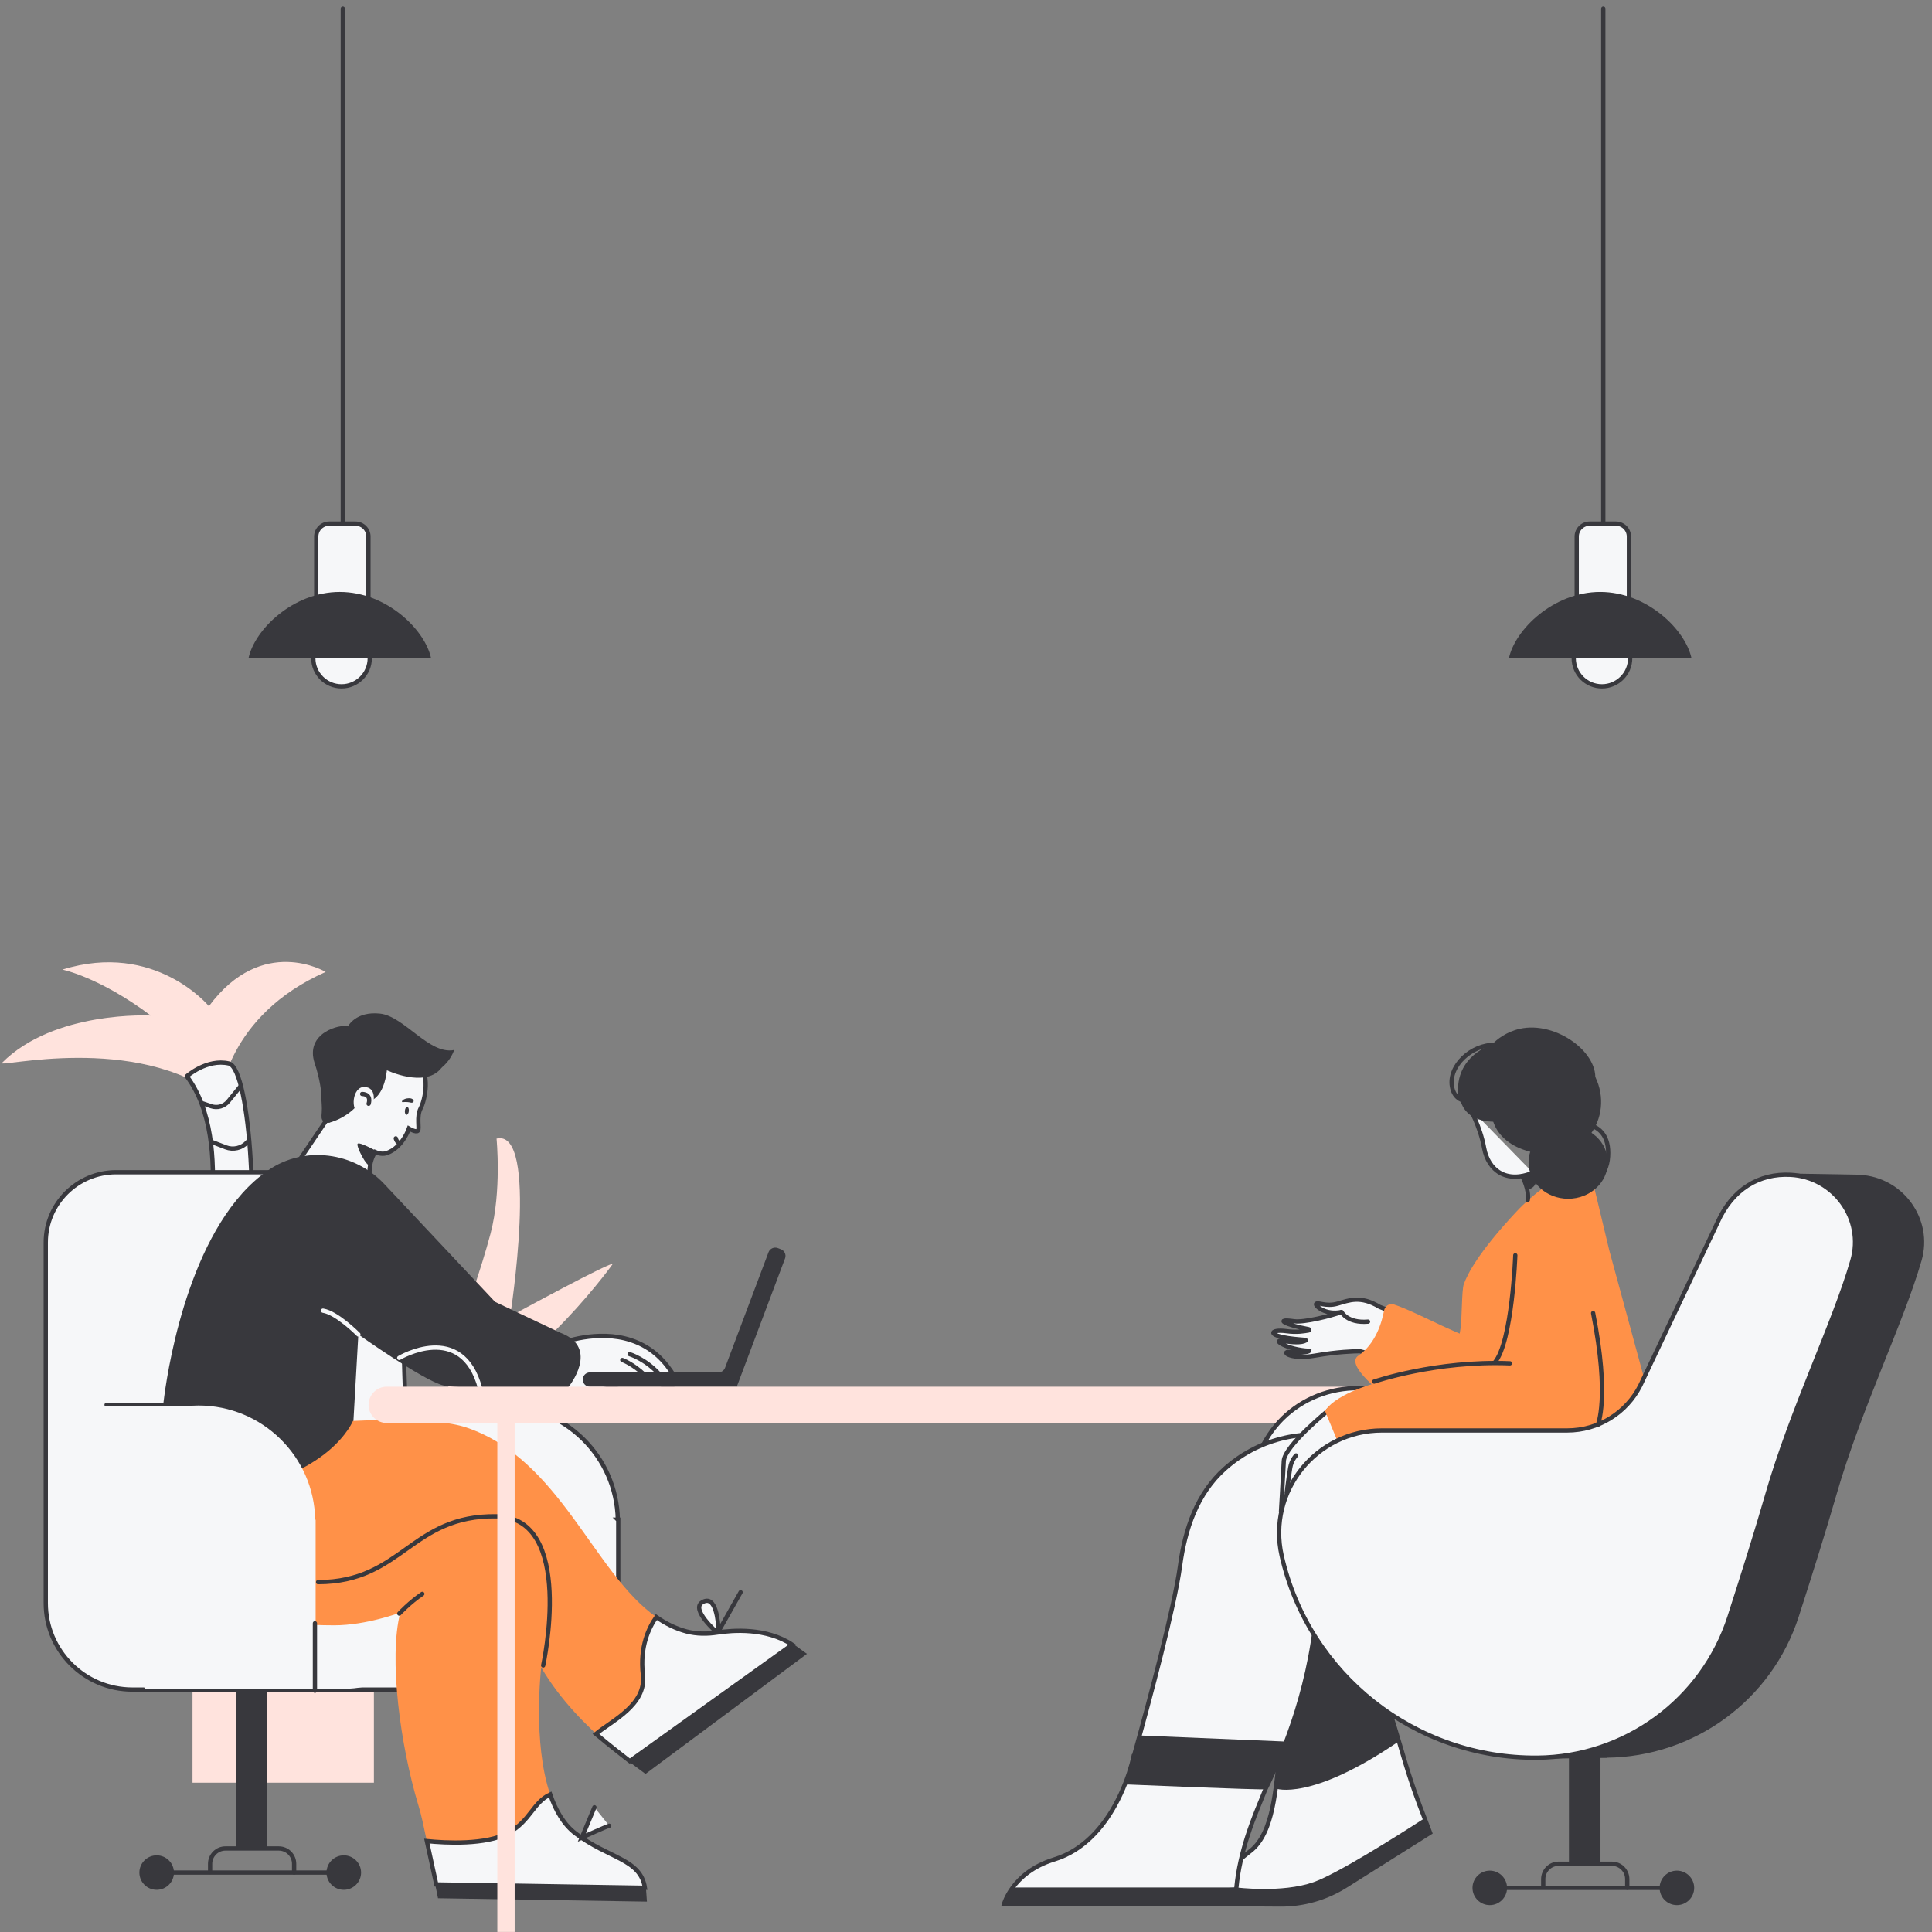 <svg width="226" height="226" viewBox="0 0 226 226" fill="none" xmlns="http://www.w3.org/2000/svg">
<rect x="0" y="0" width="226" height="226" fill="#808080" stroke="none"/>
<g id="Group 8162601">
<path id="Vector" d="M58.084 133.189C58.084 133.189 58.694 139.327 57.385 144.29C55.114 152.888 50.649 162.431 52.96 162.582C60.379 163.06 71.15 148.636 71.628 147.92C72.107 147.203 59.676 153.975 59.676 153.975C59.676 153.975 63.124 131.99 58.088 133.189H58.084Z" fill="#FFE3DD"/>
<path id="Vector_2" d="M43.738 193.174H22.52V208.534H43.738V193.174Z" fill="#FFE3DD"/>
<path id="Vector_3" d="M0.226 124.332C-0.419 124.98 15.851 120.762 25.767 128.4C25.767 128.4 26.514 118.818 38.095 113.693C38.095 113.693 30.705 109.241 24.438 117.702C24.438 117.702 18.137 110.05 7.298 113.421C7.298 113.421 11.587 114.263 17.634 118.794C17.634 118.794 6.336 118.18 0.231 124.332H0.226Z" fill="#FFE3DD"/>
<path id="Vector_4" d="M21.854 125.896C21.854 125.896 24.188 123.816 26.772 124.401C29.356 124.985 30.441 145.274 28.355 149.766C26.269 154.257 23.353 149.434 23.353 149.434C23.353 149.434 27.691 133.632 21.854 125.901V125.896Z" fill="#F6F7F9" stroke="#38383D" stroke-width="0.5" stroke-miterlimit="10" stroke-linecap="round"/>
<g id="Vector_5">
<path d="M23.744 129.077L24.706 129.404C25.429 129.647 26.226 129.418 26.704 128.829L28.174 127.021" fill="#F6F7F9"/>
<path d="M23.744 129.077L24.706 129.404C25.429 129.647 26.226 129.418 26.704 128.829L28.174 127.021" stroke="#38383D" stroke-width="0.5" stroke-miterlimit="10" stroke-linecap="round"/>
</g>
<g id="Vector_6">
<path d="M24.848 133.608L26.406 134.207C27.28 134.543 28.277 134.314 28.912 133.622L29.073 133.447" fill="#F6F7F9"/>
<path d="M24.848 133.608L26.406 134.207C27.28 134.543 28.277 134.314 28.912 133.622L29.073 133.447" stroke="#38383D" stroke-width="0.5" stroke-miterlimit="10" stroke-linecap="round"/>
</g>
<path id="Vector_7" d="M184.088 76.993C184.088 78.815 185.568 80.286 187.39 80.286C189.212 80.286 190.692 78.81 190.692 76.993C190.692 75.176 189.212 73.7 187.39 73.7C185.568 73.7 184.088 75.176 184.088 76.993Z" fill="#F6F7F9" stroke="#38383D" stroke-width="0.5" stroke-miterlimit="10" stroke-linecap="round"/>
<path id="Vector_8" d="M187.547 73.739V1" stroke="#38383D" stroke-width="0.5" stroke-miterlimit="10" stroke-linecap="round"/>
<path id="Vector_9" d="M189.026 61.249H185.959C185.12 61.249 184.439 61.927 184.439 62.764V69.93C184.439 70.766 185.12 71.445 185.959 71.445H189.026C189.865 71.445 190.545 70.766 190.545 69.93V62.764C190.545 61.927 189.865 61.249 189.026 61.249Z" fill="#F6F7F9" stroke="#38383D" stroke-width="0.5" stroke-miterlimit="10" stroke-linecap="round"/>
<path id="Vector_10" d="M197.868 77.002H176.508C177.206 73.661 181.72 69.242 187.185 69.242C192.651 69.242 197.164 73.661 197.868 77.002Z" fill="#38383D"/>
<path id="Vector_11" d="M36.65 76.993C36.65 78.815 38.13 80.286 39.952 80.286C41.774 80.286 43.254 78.81 43.254 76.993C43.254 75.176 41.774 73.7 39.952 73.7C38.13 73.7 36.65 75.176 36.65 76.993Z" fill="#F6F7F9" stroke="#38383D" stroke-width="0.5" stroke-miterlimit="10" stroke-linecap="round"/>
<path id="Vector_12" d="M40.102 73.739V1" stroke="#38383D" stroke-width="0.5" stroke-miterlimit="10" stroke-linecap="round"/>
<path id="Vector_13" d="M41.581 61.249H38.513C37.674 61.249 36.994 61.927 36.994 62.764V69.93C36.994 70.766 37.674 71.445 38.513 71.445H41.581C42.42 71.445 43.1 70.766 43.1 69.93V62.764C43.1 61.927 42.42 61.249 41.581 61.249Z" fill="#F6F7F9" stroke="#38383D" stroke-width="0.5" stroke-miterlimit="10" stroke-linecap="round"/>
<path id="Vector_14" d="M50.428 77.002H29.068C29.767 73.661 34.28 69.242 39.746 69.242C45.212 69.242 49.725 73.661 50.428 77.002Z" fill="#38383D"/>
<g id="Vector_15">
<path d="M83.893 190.977C83.893 190.977 80.757 188.274 82.139 187.436C83.785 186.437 84.015 189.857 84.049 190.656C84.049 190.704 84.112 190.714 84.137 190.675L86.633 186.257" fill="#F6F7F9"/>
<path d="M83.893 190.977C83.893 190.977 80.757 188.274 82.139 187.436C83.785 186.437 84.015 189.857 84.049 190.656C84.049 190.704 84.112 190.714 84.137 190.675L86.633 186.257" stroke="#38383D" stroke-width="0.5" stroke-miterlimit="10" stroke-linecap="round"/>
</g>
<path id="Vector_16" d="M37.621 130.587C37.621 130.587 38.011 127.971 36.815 124.391C35.618 120.81 39.809 119.763 40.708 120.06C40.708 120.06 41.606 118.268 44.449 118.57C47.292 118.867 50.213 123.422 53.129 122.822C53.129 122.822 52.181 125.857 48.88 125.76C45.578 125.662 37.626 130.587 37.626 130.587H37.621Z" fill="#38383D"/>
<path id="Vector_17" d="M66.138 162.577C66.138 162.577 70.47 163.376 73.084 161.472C74.349 160.546 76.117 160.57 77.187 161.71C77.265 161.793 77.343 161.886 77.421 161.978C77.592 162.188 77.851 162.305 78.12 162.3C78.799 162.285 79.214 161.54 78.862 160.96C77.905 159.401 76.459 157.653 73.821 156.776C69.879 155.465 65.684 157.107 65.684 157.107C65.684 157.107 66.753 160.127 66.138 162.573V162.577Z" fill="#F6F7F9" stroke="#38383D" stroke-width="0.5" stroke-miterlimit="10" stroke-linecap="round"/>
<path id="Vector_18" d="M72.271 177.771C72.13 170.371 66.073 164.414 58.619 164.414C58.355 164.414 58.096 164.424 57.837 164.438H45.563V172.184H46.281C45.436 173.957 44.957 175.939 44.957 178.034C44.957 185.555 51.072 191.654 58.614 191.654C58.717 191.654 58.819 191.649 58.922 191.645V193.861H72.32V177.766H72.266L72.271 177.771Z" fill="#F6F7F9" stroke="#38383D" stroke-width="0.5" stroke-miterlimit="10" stroke-linecap="round"/>
<path id="Vector_19" d="M38.861 137.125H13.589C9.041 137.125 5.354 140.802 5.354 145.338V187.528C5.354 193.116 9.896 197.641 15.494 197.641H49.011C49.011 197.641 46.886 162.017 47.092 145.43C47.15 140.856 43.443 137.12 38.856 137.12L38.861 137.125Z" fill="#F6F7F9" stroke="#38383D" stroke-width="0.5" stroke-miterlimit="10" stroke-linecap="round"/>
<path id="Vector_20" d="M48.714 123.899C46.994 122.247 43.228 122.121 41.016 124.293C39.653 125.633 38.583 128.103 38.886 129.993L35.164 135.512C35.164 135.512 39.619 138.065 43.248 137.636C43.248 137.636 43.033 136.058 43.883 134.752C44.352 134.962 44.84 135.04 45.304 134.864C47.112 134.182 47.839 132.015 47.839 132.015C47.839 132.015 48.66 132.507 48.885 132.273C49.114 132.039 48.694 130.626 49.202 129.657C49.71 128.687 50.438 125.555 48.714 123.904V123.899Z" fill="#F6F7F9" stroke="#38383D" stroke-width="0.5" stroke-miterlimit="10" stroke-linecap="round"/>
<path id="Vector_21" d="M38.78 131.143C38.325 131.62 37.544 131.24 37.617 130.587C37.681 130.056 37.686 129.389 37.588 128.551C37.197 125.243 39.727 119.69 45.486 120.348C50.498 120.918 50.844 124.537 49.765 125.692C49.531 125.94 49.145 125.964 48.876 125.76C48.041 125.127 45.682 123.602 42.736 123.884C42.468 123.909 42.243 124.108 42.17 124.371C41.837 125.58 40.753 129.067 38.78 131.138V131.143Z" fill="#38383D"/>
<path id="Vector_22" d="M38.451 131.347C38.451 131.347 41.011 130.787 42.452 128.415L43.448 128.726C43.448 128.726 44.908 128.278 45.26 125.195C45.26 125.195 49.588 127.255 51.522 125.058C53.456 122.861 47.81 121.566 44.777 121.517C41.743 121.468 37.938 128.668 38.451 131.342V131.347Z" fill="#38383D"/>
<path id="Vector_23" d="M43.67 129.019C43.67 129.019 44.104 127.211 42.644 127.148C41.183 127.085 40.968 130.017 42.058 130.207C43.147 130.402 43.675 129.019 43.675 129.019H43.67Z" fill="#F6F7F9"/>
<g id="Vector_24">
<path d="M43.12 129.116C43.12 129.116 43.536 128.015 42.363 127.967L43.12 129.116Z" fill="#F6F7F9"/>
<path d="M43.12 129.116C43.12 129.116 43.536 128.015 42.363 127.967" stroke="#38383D" stroke-width="0.5" stroke-miterlimit="10" stroke-linecap="round"/>
</g>
<path id="Vector_25" d="M47.362 129.92C47.337 130.173 47.42 130.392 47.547 130.407C47.674 130.422 47.801 130.222 47.826 129.969C47.85 129.715 47.767 129.496 47.64 129.481C47.513 129.467 47.386 129.667 47.362 129.92Z" fill="#38383D"/>
<path id="Vector_26" d="M47.108 128.931C47.108 128.931 47.523 128.858 48.031 128.975C48.539 129.092 48.539 128.459 47.836 128.468C47.133 128.478 46.859 128.921 47.103 128.931H47.108Z" fill="#38383D"/>
<path id="Vector_27" d="M44.039 134.65C44.039 134.65 42.027 133.525 41.832 133.793C41.641 134.061 42.926 136.642 43.336 136.321C43.375 136.292 43.468 135.147 44.039 134.65Z" fill="#38383D"/>
<g id="Vector_28">
<path d="M46.299 133.159C46.299 133.159 46.372 133.617 46.787 133.72L46.299 133.159Z" fill="#F6F7F9"/>
<path d="M46.299 133.159C46.299 133.159 46.372 133.617 46.787 133.72" stroke="#38383D" stroke-width="0.5" stroke-miterlimit="10" stroke-linecap="round"/>
</g>
<path id="Vector_29" d="M31.276 197.295H27.588V216.142H31.276V197.295Z" fill="#38383D"/>
<path id="Vector_30" d="M16.305 219.051C16.305 220.166 17.213 221.067 18.327 221.067C19.441 221.067 20.349 220.161 20.349 219.051C20.349 217.94 19.441 217.034 18.327 217.034C17.213 217.034 16.305 217.94 16.305 219.051Z" fill="#38383D"/>
<path id="Vector_31" d="M38.193 219.051C38.193 220.166 39.102 221.067 40.215 221.067C41.329 221.067 42.238 220.161 42.238 219.051C42.238 217.94 41.329 217.034 40.215 217.034C39.102 217.034 38.193 217.94 38.193 219.051Z" fill="#38383D"/>
<path id="Vector_32" d="M17.965 219.051H39.852" stroke="#38383D" stroke-width="0.5" stroke-miterlimit="10" stroke-linecap="round"/>
<path id="Vector_33" d="M24.578 218.987V218.028C24.578 217.034 25.379 216.23 26.366 216.23H32.618C33.605 216.23 34.406 217.034 34.406 218.028V219.031" stroke="#38383D" stroke-width="0.5" stroke-miterlimit="10" stroke-linecap="round"/>
<path id="Vector_34" d="M66.489 162.261C66.489 162.261 54.185 162.641 51.836 162.056C49.486 161.472 41.92 156.099 41.92 156.099L40.543 180.275L18.191 179.432C18.191 179.432 18.318 172.53 19.022 164.234C19.046 164.268 19.071 164.297 19.095 164.326C19.095 164.326 19.129 163.966 19.217 163.323C19.779 159.133 22.475 143.014 31.37 136.896C35.624 133.968 41.422 134.747 44.954 138.503L57.912 152.289L65.561 155.909C70.26 157.667 66.494 162.256 66.494 162.256L66.489 162.261Z" fill="#38383D"/>
<path id="Vector_35" d="M10.635 180.28H40.538C45.315 180.28 49.189 184.143 49.189 188.907C49.189 193.671 45.315 197.534 40.538 197.534H16.936C16.936 197.534 10.489 180.285 10.635 180.285V180.28Z" fill="#F6F7F9"/>
<path id="Vector_36" d="M75.436 220.824L51.033 220.434L49.93 215.368L49.402 212.937C49.27 212.328 49.109 211.729 48.928 211.135C46.823 204.149 45.446 193.963 46.823 188.634C46.823 188.634 42.867 190.125 39.101 190.125C32.531 190.125 22.864 188.995 19.284 182.784C15.772 176.685 18.947 168.525 18.947 168.525C18.947 168.525 46.623 164.302 54.589 166.996C65.521 170.698 69.463 184.045 76.775 189.16C75.915 190.373 74.816 192.624 75.207 195.922C75.632 199.453 72.848 202.41 71.016 203.95C68.764 202.035 65.55 198.903 63.308 195.05C63.308 195.05 62.273 203.818 64.358 209.912C65.003 211.797 65.946 213.429 67.314 214.467C71.251 217.443 74.914 217.443 75.436 220.824Z" fill="#FF9148"/>
<path id="Vector_37" d="M63.539 194.821C63.539 194.821 67.33 177.528 58.108 177.372C48.07 177.206 47.079 185.054 37.207 185.073" stroke="#38383D" stroke-width="0.5" stroke-miterlimit="10" stroke-linecap="round"/>
<path id="Vector_38" d="M41.31 166.167C41.31 166.167 38.633 172.978 25.86 174.468C13.082 175.959 24.365 161.394 24.365 161.394L41.31 166.167Z" fill="#38383D"/>
<path id="Vector_39" d="M19.095 164.331H12.467" stroke="#38383D" stroke-width="0.5" stroke-miterlimit="10" stroke-linecap="round"/>
<path id="Vector_40" d="M36.873 177.771C36.731 170.371 30.674 164.414 23.221 164.414C22.957 164.414 22.698 164.424 22.439 164.438H10.164V172.184H10.882C10.037 173.957 9.559 175.939 9.559 178.034C9.559 185.555 15.674 191.654 23.216 191.654C23.318 191.654 23.421 191.649 23.523 191.645V193.861H36.922V177.766H36.868L36.873 177.771Z" fill="#F6F7F9"/>
<path id="Vector_41" d="M46.707 188.751C46.707 188.751 47.958 187.411 49.403 186.447" stroke="#38383D" stroke-width="0.5" stroke-miterlimit="10" stroke-linecap="round"/>
<path id="Vector_42" d="M86.25 162.046L91.833 147.208C91.995 146.775 91.775 146.292 91.34 146.132L90.979 145.995C90.544 145.835 90.06 146.054 89.899 146.487L84.814 160C84.692 160.327 84.38 160.541 84.028 160.541H69.008C68.544 160.541 68.168 160.916 68.168 161.379C68.168 161.842 68.544 162.217 69.008 162.217H86.182H86.246V162.046H86.25Z" fill="#38383D"/>
<g id="Vector_43">
<path d="M73.65 158.407C73.65 158.407 75.697 159.031 77.348 161.018L73.65 158.407Z" fill="#F6F7F9"/>
<path d="M73.65 158.407C73.65 158.407 75.697 159.031 77.348 161.018" stroke="#38383D" stroke-width="0.5" stroke-miterlimit="10" stroke-linecap="round"/>
</g>
<g id="Vector_44">
<path d="M72.795 159.089C72.795 159.089 74.045 159.542 75.413 160.848L72.795 159.089Z" fill="#F6F7F9"/>
<path d="M72.795 159.089C72.795 159.089 74.045 159.542 75.413 160.848" stroke="#38383D" stroke-width="0.5" stroke-miterlimit="10" stroke-linecap="round"/>
</g>
<path id="Vector_45" d="M36.84 189.886V197.778" stroke="#38383D" stroke-width="0.5" stroke-miterlimit="10" stroke-linecap="round"/>
<path id="Vector_46" d="M92.669 192.39L73.668 206.01C73.668 206.01 71.265 204.154 69.707 202.834C71.539 201.295 75.632 199.453 75.207 195.922C74.816 192.624 75.915 190.373 76.775 189.16C77.874 189.93 79.051 190.514 80.336 190.851C81.508 191.153 82.739 191.157 83.941 190.967C85.689 190.695 89.641 190.378 92.669 192.39Z" fill="#F6F7F9" stroke="#38383D" stroke-width="0.5" stroke-miterlimit="10" stroke-linecap="round"/>
<path id="Vector_47" d="M75.439 220.824L51.035 220.434L49.932 215.368C52.11 215.587 56.858 215.85 59.476 214.408C62.05 212.991 62.363 210.828 64.361 209.912C65.005 211.797 65.948 213.429 67.316 214.467C71.252 217.443 74.916 217.443 75.439 220.824Z" fill="#F6F7F9" stroke="#38383D" stroke-width="0.5" stroke-miterlimit="10" stroke-linecap="round"/>
<path id="Vector_48" d="M41.92 156.103C41.92 156.103 39.415 153.57 37.783 153.317" stroke="#F6F7F9" stroke-width="0.5" stroke-miterlimit="10" stroke-linecap="round"/>
<g id="Vector_49">
<path d="M71.262 213.571C71.13 213.571 68.062 214.949 68.062 214.949L69.533 211.413" fill="#F6F7F9"/>
<path d="M71.262 213.571C71.13 213.571 68.062 214.949 68.062 214.949L69.533 211.413" stroke="#38383D" stroke-width="0.5" stroke-miterlimit="10" stroke-linecap="round"/>
</g>
<path id="Vector_50" d="M46.701 158.846C46.701 158.846 54.043 154.452 56.167 162.431" stroke="#F6F7F9" stroke-width="0.5" stroke-miterlimit="10" stroke-linecap="round"/>
<path id="Vector_51" d="M92.817 192.327L73.641 206.122L75.507 207.511L94.395 193.462L92.817 192.327Z" fill="#38383D"/>
<path id="Vector_52" d="M50.891 220.346L51.237 222.051L75.675 222.446L75.557 220.795L50.891 220.346Z" fill="#38383D"/>
<path id="Vector_53" d="M176.604 166.46H45.245C44.068 166.46 43.115 165.51 43.115 164.336C43.115 163.162 44.068 162.212 45.245 162.212H176.604C177.781 162.212 178.734 163.162 178.734 164.336C178.734 165.51 177.781 166.46 176.604 166.46Z" fill="#FFE3DD"/>
<path id="Vector_54" d="M60.203 165.261H58.176V225.992H60.203V165.261Z" fill="#FFE3DD"/>
<path id="Vector_55" d="M164.193 154.389C164.193 154.389 162.899 153.414 161.385 152.874C159.138 151.519 157.799 152.114 156.461 152.499C155.059 152.903 154.116 152.25 153.95 152.547C153.843 152.742 155.025 153.877 156.93 153.478C155.636 153.95 152.544 154.725 151.371 154.559C149.002 154.218 150.346 154.983 153.1 155.49C153.179 155.504 153.179 155.616 153.1 155.631C152.632 155.709 151.728 155.889 150.541 155.723C148.445 155.426 147.938 156.352 152.06 156.688C152.187 156.698 152.856 156.737 152.749 156.805C152.241 157.112 151.171 157.029 150.004 156.854C148.724 156.659 150.609 157.891 153.14 158.018C153.11 158.188 151.699 158.315 151.103 158.188C149.676 157.891 150.639 159.143 153.838 158.578C156.432 158.12 158.415 158.067 159.069 158.062C160.896 158.49 162.278 159.202 162.278 159.202C162.278 159.202 164.222 156.673 164.188 154.394L164.193 154.389Z" fill="#F6F7F9" stroke="#38383D" stroke-width="0.5" stroke-miterlimit="10" stroke-linecap="round"/>
<path id="Vector_56" d="M214.803 174.916C217.743 164.721 222.633 154.885 224.777 147.471C226.189 142.595 222.618 137.69 217.538 137.427C213.909 137.241 210.729 139.063 208.98 143.048L199.968 162.071C198.347 165.296 195.04 167.332 191.421 167.332H169.758C162.04 167.332 156.316 174.473 158.015 181.98C161.166 195.902 173.631 205.742 187.938 205.611C198.215 205.518 207.266 198.864 210.412 189.111C212.004 184.172 213.63 178.984 214.803 174.921V174.916Z" fill="#38383D"/>
<path id="Vector_57" d="M217.625 137.417L209.634 137.281L179.086 205.757L187.932 205.611C187.932 205.611 203.694 201.441 211.583 170.328C219.471 139.214 217.625 137.412 217.625 137.412V137.417Z" fill="#38383D"/>
<path id="Vector_58" d="M188.226 146.171L185.828 136.165C185.828 136.165 181.422 137.427 177.402 141.718C172.997 146.429 171.673 148.991 171.233 150.214C170.974 150.935 171.038 154.077 170.842 155.441C170.344 158.861 169.065 161.803 169.065 163.513C169.05 173.869 172.42 180.353 172.42 180.353L194.762 170.182L188.222 146.166L188.226 146.171Z" fill="#FF9148"/>
<path id="Vector_59" d="M187.219 199.078H183.531V217.926H187.219V199.078Z" fill="#38383D"/>
<path id="Vector_60" d="M166.645 212.689C166.865 213.244 167.075 213.799 167.29 214.384L157.414 220.6C155.123 222.042 152.466 222.802 149.755 222.782L141.832 222.729C141.832 222.729 141.91 222.012 142.447 220.926C143.024 219.752 144.133 218.145 146.243 216.547C149.066 214.408 149.183 208.831 149.642 205.947C149.984 203.808 150.834 202.103 150.834 202.103C150.243 194.752 149.247 183.953 148.211 179.271C147.268 175.019 145.73 172.827 147.781 168.983C147.884 168.793 147.987 168.608 148.094 168.428C151.611 162.417 159.509 160.624 165.458 164.253L182.652 171.687L184.484 193.096L152.397 172.875C155.343 182.413 158.972 187.621 164.052 205.075C165.131 208.787 165.908 210.779 166.645 212.689Z" fill="#F6F7F9" stroke="#38383D" stroke-width="0.5" stroke-miterlimit="10" stroke-linecap="round"/>
<path id="Vector_61" d="M175.091 172.31L169.42 193.043L154.142 186.744C153.619 196.711 150.21 204.87 148.021 209.303C147.582 210.458 146.659 212.479 145.867 214.969C145.315 216.727 144.827 218.715 144.632 220.79C144.568 221.428 144.534 222.071 144.534 222.719H117.449C117.449 222.719 117.684 221.857 118.47 220.79C119.31 219.655 120.79 218.291 123.316 217.516C125.064 216.98 126.505 216.016 127.687 214.856C128.796 213.77 129.68 212.513 130.369 211.281C131.434 209.391 132.044 207.559 132.342 206.488C132.352 206.458 132.357 206.434 132.367 206.41C132.518 205.859 132.586 205.528 132.586 205.528L132.611 205.538C134.594 198.43 137.388 187.952 138.033 183.198C138.614 178.882 140.016 174.717 143.269 171.813C147.088 168.394 152.334 167.054 157.336 168.204L175.091 172.31Z" fill="#F6F7F9" stroke="#38383D" stroke-width="0.5" stroke-miterlimit="10" stroke-linecap="round"/>
<path id="Vector_62" d="M174.119 122.696C174.119 122.696 174.261 122.486 174.525 122.194C175.086 121.571 176.239 120.694 177.773 120.348C182.037 119.388 187.215 123.222 186.56 126.617C185.905 130.013 184.362 132.097 184.362 132.097L174.119 122.701V122.696Z" fill="#38383D"/>
<path id="Vector_63" d="M172.927 128.785C172.927 128.785 170.255 129.501 169.845 127.09C169.43 124.683 172.131 122.15 174.92 122.223" stroke="#38383D" stroke-width="0.5" stroke-miterlimit="10" stroke-linecap="round"/>
<path id="Vector_64" d="M163.006 152.576C162.508 152.421 162 152.8 161.902 153.312C161.643 154.705 160.911 157.204 158.879 158.597C155.953 160.599 173.156 171.472 175.501 168.769C177.337 166.65 173.259 154.997 172.756 152.908C172.634 152.401 173.962 156.571 173.459 156.702C172.018 157.078 165.883 153.492 163.006 152.576Z" fill="#FF9148"/>
<path id="Vector_65" d="M174.524 122.194C174.524 122.194 170.176 123.475 170.577 128.074C170.577 128.074 170.948 130.324 172.824 129.433C174.704 128.541 173.918 130.383 175.891 131.172C177.869 131.961 183.462 130.261 181.757 126.154C180.053 122.043 174.519 122.199 174.519 122.199L174.524 122.194Z" fill="#38383D"/>
<path id="Vector_66" d="M174.47 128.96C174.47 128.96 173.537 133.608 179.569 134.869C185.602 136.126 189.06 130.163 186.369 125.516C183.682 120.869 174.465 128.96 174.465 128.96H174.47Z" fill="#38383D"/>
<path id="Vector_67" d="M183.453 131.479C183.453 131.479 188.416 130.456 188.108 135.288C187.795 140.116 181.529 139.375 180.537 137.514" stroke="#38383D" stroke-width="0.5" stroke-miterlimit="10" stroke-linecap="round"/>
<g id="Vector_68">
<path d="M149.848 176.797C149.848 176.797 150.092 172.71 150.175 170.912C150.258 169.115 155.499 164.886 155.499 164.886C155.499 164.886 157.057 165.588 158 167.843" fill="#F6F7F9"/>
<path d="M149.848 176.797C149.848 176.797 150.092 172.71 150.175 170.912C150.258 169.115 155.499 164.886 155.499 164.886C155.499 164.886 157.057 165.588 158 167.843" stroke="#38383D" stroke-width="0.5" stroke-miterlimit="10" stroke-linecap="round"/>
</g>
<path id="Vector_69" d="M155 165.062C155 165.062 156.475 161.71 168.686 160.322C180.898 158.934 185.24 160.892 185.24 160.892L183.325 167.332L157.13 170.211L155 165.062Z" fill="#FF9148"/>
<path id="Vector_70" d="M206.713 174.916C209.653 164.721 214.543 154.885 216.687 147.471C218.099 142.595 214.528 137.69 209.448 137.427C205.819 137.241 202.639 139.063 200.891 143.048L191.879 162.071C190.257 165.296 186.95 167.332 183.331 167.332H161.668C153.95 167.332 148.226 174.473 149.926 181.98C153.076 195.902 165.541 205.742 179.848 205.611C190.125 205.518 199.176 198.864 202.322 189.111C203.914 184.172 205.541 178.984 206.713 174.921V174.916Z" fill="#F6F7F9" stroke="#38383D" stroke-width="0.5" stroke-miterlimit="10" stroke-linecap="round"/>
<path id="Vector_71" d="M160.74 161.618C160.74 161.618 167.969 159.124 176.63 159.479" stroke="#38383D" stroke-width="0.5" stroke-miterlimit="10" stroke-linecap="round"/>
<path id="Vector_72" d="M177.254 146.838C177.254 146.838 176.897 156.99 174.846 159.392" stroke="#38383D" stroke-width="0.5" stroke-miterlimit="10" stroke-linecap="round"/>
<path id="Vector_73" d="M186.897 166.694C186.897 166.694 188.323 163.576 186.359 153.604" stroke="#38383D" stroke-width="0.5" stroke-miterlimit="10" stroke-linecap="round"/>
<path id="Vector_74" d="M172.248 220.839C172.248 221.954 173.157 222.855 174.27 222.855C175.384 222.855 176.292 221.949 176.292 220.839C176.292 219.728 175.384 218.822 174.27 218.822C173.157 218.822 172.248 219.728 172.248 220.839Z" fill="#38383D"/>
<path id="Vector_75" d="M194.137 220.839C194.137 221.954 195.045 222.855 196.159 222.855C197.273 222.855 198.181 221.949 198.181 220.839C198.181 219.728 197.273 218.822 196.159 218.822C195.045 218.822 194.137 219.728 194.137 220.839Z" fill="#38383D"/>
<path id="Vector_76" d="M173.91 220.838H195.798" stroke="#38383D" stroke-width="0.5" stroke-miterlimit="10" stroke-linecap="round"/>
<path id="Vector_77" d="M180.523 220.775V219.816C180.523 218.822 181.324 218.018 182.311 218.018H188.563C189.55 218.018 190.351 218.822 190.351 219.816V220.819" stroke="#38383D" stroke-width="0.5" stroke-miterlimit="10" stroke-linecap="round"/>
<path id="Vector_78" d="M144.632 220.79C144.568 221.428 144.534 222.071 144.534 222.719H117.449C117.449 222.719 117.684 221.857 118.47 220.79H144.632Z" fill="#38383D"/>
<path id="Vector_79" d="M167.29 214.384L157.414 220.6C155.123 222.042 152.466 222.802 149.755 222.782L141.832 222.729C141.832 222.729 141.91 222.012 142.447 220.926C143.747 220.838 144.631 220.79 144.631 220.79C144.631 220.79 149.96 221.472 153.653 220.171C156.437 219.192 163.387 214.793 166.645 212.689C166.865 213.244 167.075 213.799 167.29 214.384Z" fill="#38383D"/>
<g id="Vector_80">
<path d="M156.932 153.473C156.932 153.473 157.596 154.808 160.028 154.603L156.932 153.473Z" fill="#F6F7F9"/>
<path d="M156.932 153.473C156.932 153.473 157.596 154.808 160.028 154.603" stroke="#38383D" stroke-width="0.5" stroke-miterlimit="10" stroke-linecap="round"/>
</g>
<g id="Vector_81">
<path d="M151.611 170.254C151.611 170.254 151.078 170.785 150.927 171.691C150.775 172.597 150.512 174.604 150.512 174.604" fill="#F6F7F9"/>
<path d="M151.611 170.254C151.611 170.254 151.078 170.785 150.927 171.691C150.775 172.597 150.512 174.604 150.512 174.604" stroke="#38383D" stroke-width="0.5" stroke-miterlimit="10" stroke-linecap="round"/>
</g>
<path id="Vector_82" d="M131.609 208.733C131.609 208.733 147.606 209.41 148.021 209.303C148.021 209.303 150.029 205.08 150.434 203.725L133.255 203.009L131.609 208.738V208.733Z" fill="#38383D"/>
<path id="Vector_83" d="M149.242 209.22C149.242 209.22 153.277 210.774 163.603 203.716L162.826 200.54L160.633 199.059C160.633 199.059 158.342 197.573 153.76 191.352C153.76 191.352 152.422 199.619 149.692 205.971C149.369 206.726 149.242 209.22 149.242 209.22Z" fill="#38383D"/>
<g id="Vector_84">
<path d="M171.896 129.584C171.896 129.584 173.132 131.703 173.611 134.304C174.09 136.905 176.219 138.479 179.306 137.178" fill="#F6F7F9"/>
<path d="M171.896 129.584C171.896 129.584 173.132 131.703 173.611 134.304C174.09 136.905 176.219 138.479 179.306 137.178" stroke="#38383D" stroke-width="0.5" stroke-miterlimit="10" stroke-linecap="round"/>
</g>
<g id="Vector_85">
<path d="M178.07 137.573C178.07 137.573 178.92 139.2 178.715 140.364L178.07 137.573Z" fill="#F6F7F9"/>
<path d="M178.07 137.573C178.07 137.573 178.92 139.2 178.715 140.364" stroke="#38383D" stroke-width="0.5" stroke-miterlimit="10" stroke-linecap="round"/>
</g>
<path id="Vector_86" d="M183.438 140.228C185.998 140.228 188.074 138.317 188.074 135.96C188.074 133.604 185.998 131.693 183.438 131.693C180.878 131.693 178.803 133.604 178.803 135.96C178.803 138.317 180.878 140.228 183.438 140.228Z" fill="#38383D"/>
<path id="Vector_87" d="M179.624 137.212C179.624 137.212 180.2 138.898 178.627 139.171L178.237 137.919C178.237 137.919 177.802 137.5 179.756 137.168" fill="#38383D"/>
<path id="Vector_88" d="M170.738 127.547C170.738 127.547 170.23 131.712 175.896 131.172C181.562 130.631 173.464 126.573 172.614 126.739C171.764 126.904 170.743 127.552 170.743 127.552L170.738 127.547Z" fill="#38383D"/>
</g>
</svg>
